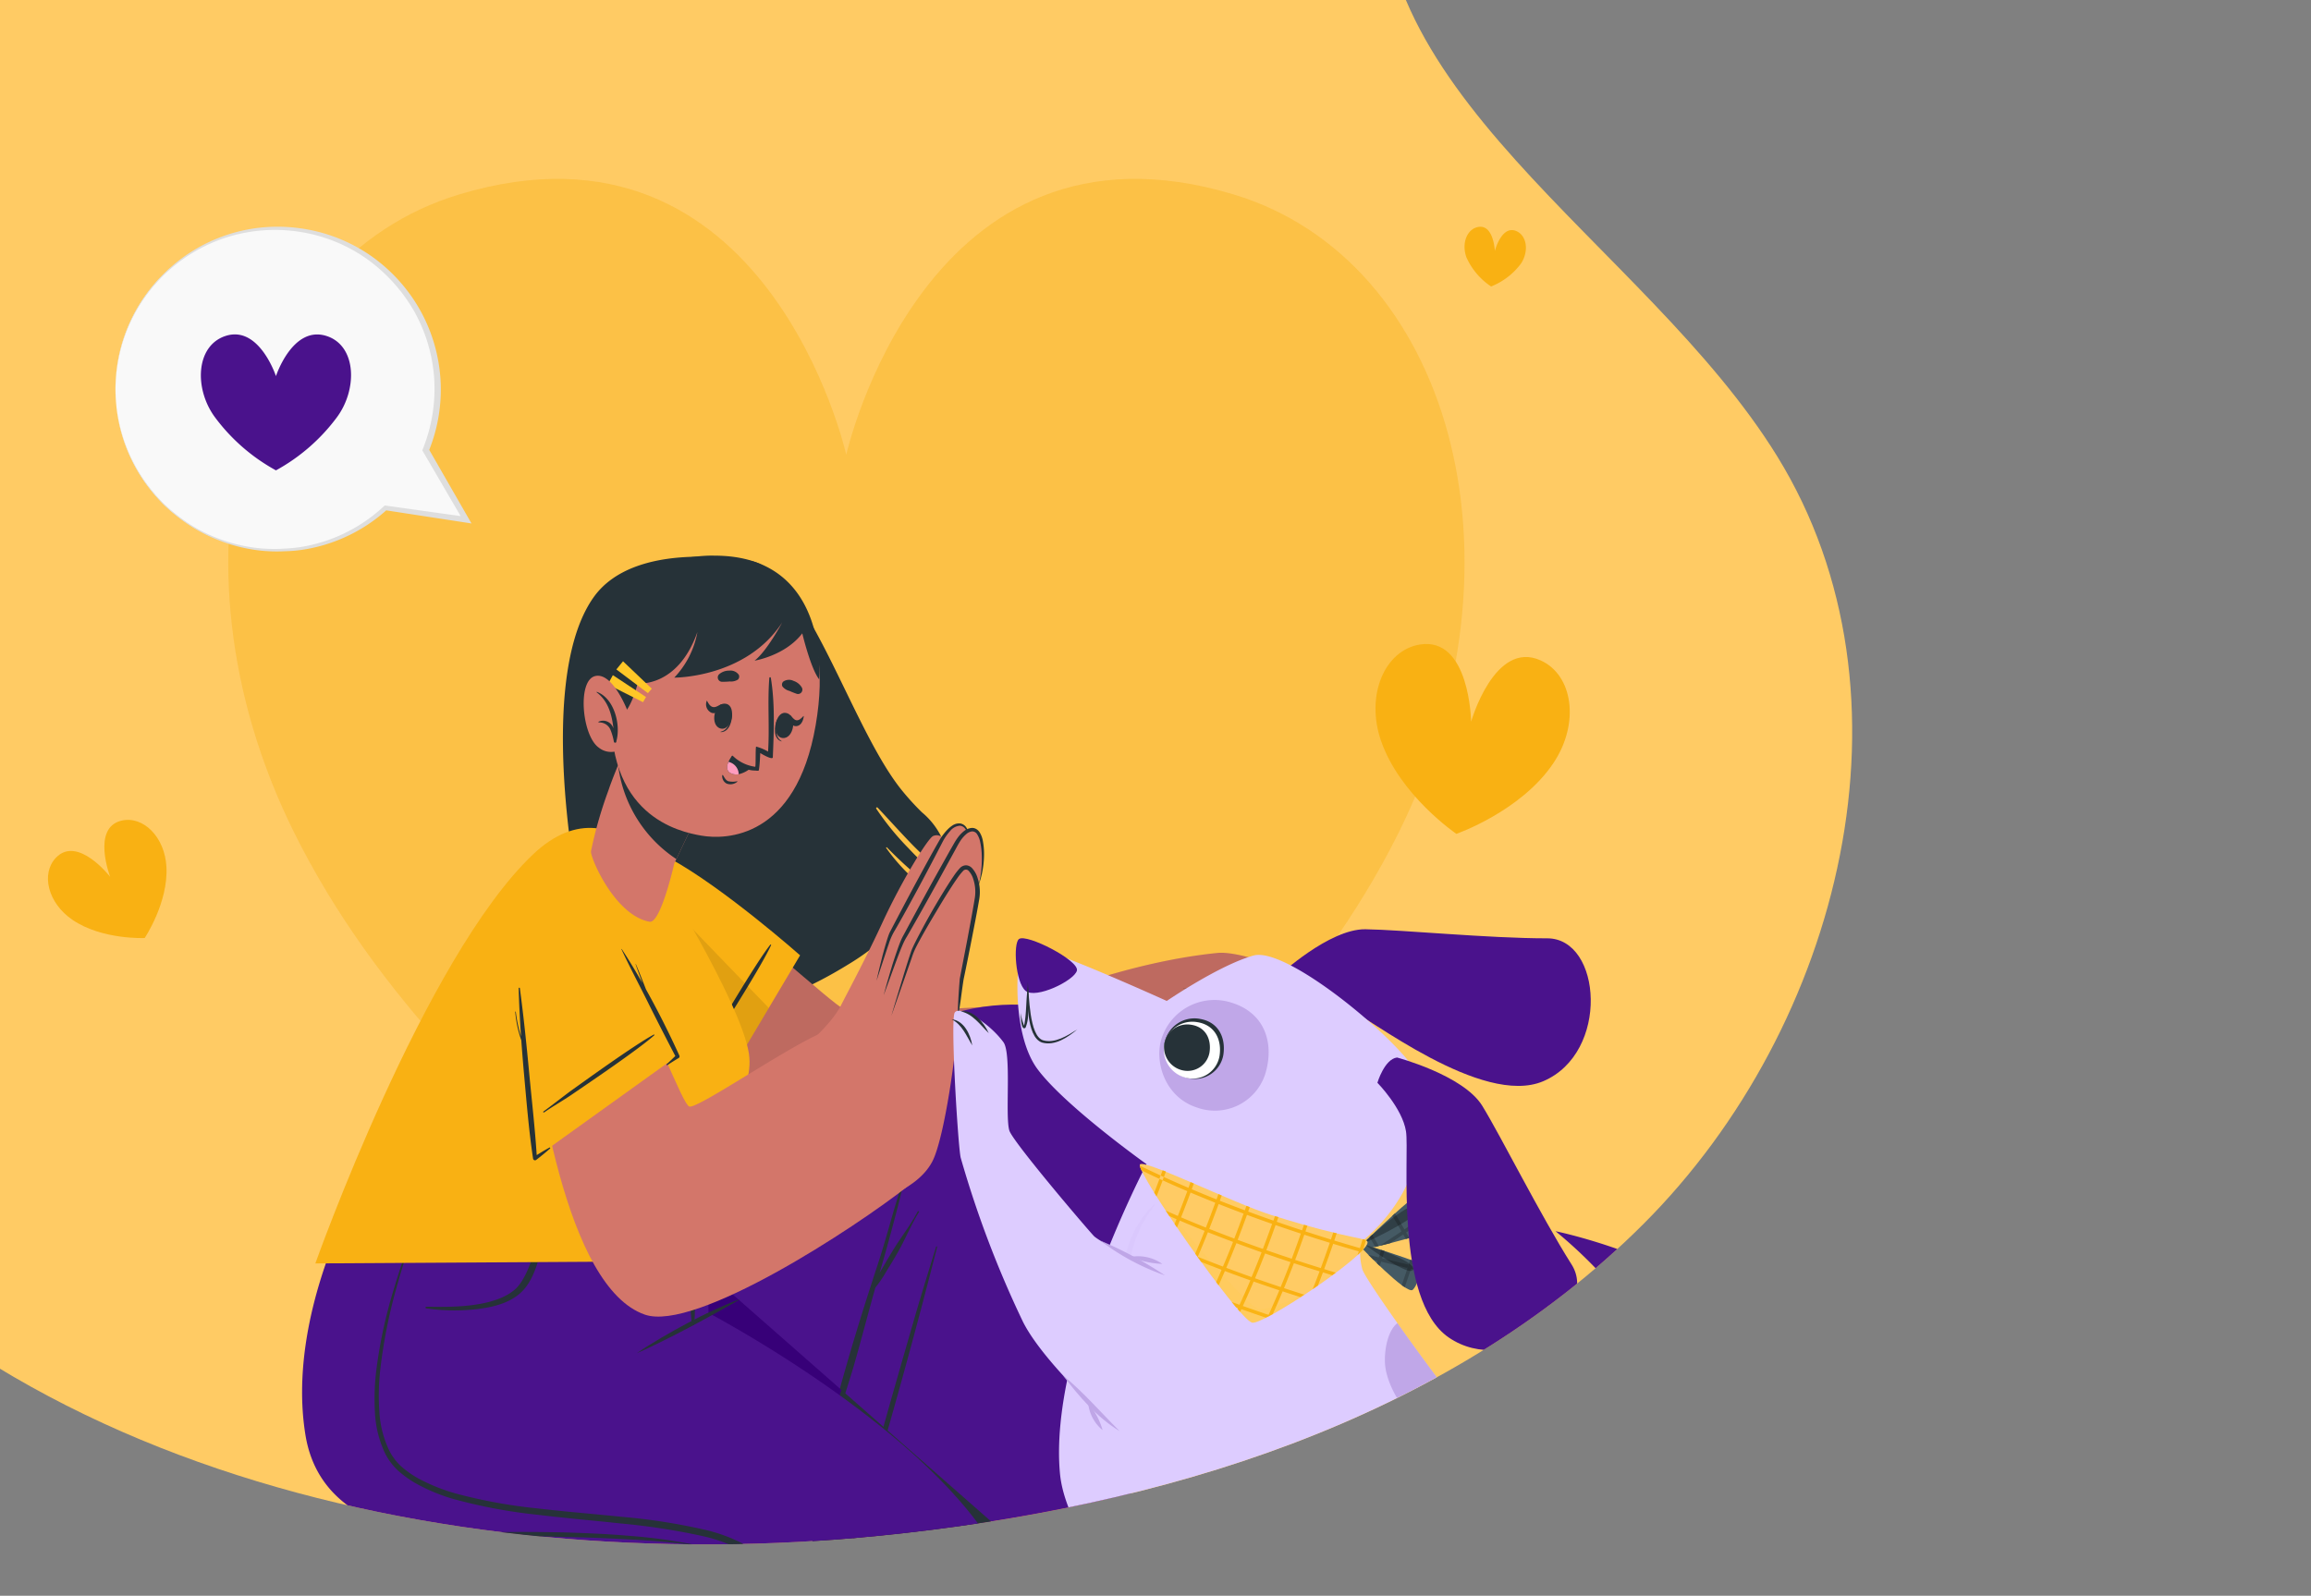 <svg xmlns="http://www.w3.org/2000/svg" xmlns:xlink="http://www.w3.org/1999/xlink" width="430" height="297" viewBox="0 0 430 297">
  <rect x="0" y="0" width="430" height="297" fill="#808080" stroke="none"/>
  <defs>
    <clipPath id="clip-path">
      <rect id="Retângulo_69" data-name="Retângulo 69" width="430" height="297" fill="#fff" stroke="#707070" stroke-width="1"/>
    </clipPath>
    <clipPath id="clip-path-2">
      <path id="Caminho_618" data-name="Caminho 618" d="M245.7,108.854c-34.407,59-145.445,76.944-184.112,107.2C26.2,243.763,7.355,307.836,9.265,358.892c1.9,51.072,40.693,101.854,91.61,106.116,22.157,1.847,44.324-4.7,66.5-3.186,71,4.846,110.55,84.479,172.972,118.629C412.3,619.812,504,591.973,570.566,544.082,612.9,513.625,651,473.22,664.49,422.841s-4-111.39-49.912-136.135c-41.362-22.3-104.362-19.027-120.467-63.163-11.274-30.861,10.705-63.125,15.646-95.606C517.486,77.046,478.77,26.386,429.7,10.828S335.668-7.417,299.511,29.233C282.638,46.336,257.8,88.1,245.7,108.854" transform="translate(-58.216 -470.669) rotate(30)" fill="#ffcb64"/>
    </clipPath>
    <clipPath id="clip-path-3">
      <rect id="Retângulo_62" data-name="Retângulo 62" width="379.175" height="319.424" fill="none"/>
    </clipPath>
    <clipPath id="clip-path-7">
      <rect id="Retângulo_38" data-name="Retângulo 38" width="97.197" height="64.4" fill="none"/>
    </clipPath>
    <clipPath id="clip-path-8">
      <rect id="Retângulo_39" data-name="Retângulo 39" width="64.375" height="47.36" fill="none"/>
    </clipPath>
    <clipPath id="clip-path-9">
      <rect id="Retângulo_40" data-name="Retângulo 40" width="32.697" height="49.212" fill="none"/>
    </clipPath>
    <clipPath id="clip-path-11">
      <rect id="Retângulo_44" data-name="Retângulo 44" width="25.088" height="27.696" fill="none"/>
    </clipPath>
    <clipPath id="clip-path-12">
      <rect id="Retângulo_45" data-name="Retângulo 45" width="45.261" height="95.182" fill="none"/>
    </clipPath>
    <clipPath id="clip-path-13">
      <rect id="Retângulo_46" data-name="Retângulo 46" width="7.505" height="13.926" fill="none"/>
    </clipPath>
    <clipPath id="clip-path-14">
      <rect id="Retângulo_47" data-name="Retângulo 47" width="131.715" height="165.989" fill="none"/>
    </clipPath>
    <clipPath id="clip-path-15">
      <rect id="Retângulo_48" data-name="Retângulo 48" width="32.136" height="34.245" fill="none"/>
    </clipPath>
    <clipPath id="clip-path-16">
      <rect id="Retângulo_49" data-name="Retângulo 49" width="13.368" height="10.364" fill="#4a128c"/>
    </clipPath>
    <clipPath id="clip-path-17">
      <rect id="Retângulo_50" data-name="Retângulo 50" width="14.866" height="18.874" fill="#4a128c"/>
    </clipPath>
    <clipPath id="clip-path-18">
      <rect id="Retângulo_51" data-name="Retângulo 51" width="5.916" height="19.603" fill="#bfa6e7"/>
    </clipPath>
    <clipPath id="clip-path-19">
      <rect id="Retângulo_52" data-name="Retângulo 52" width="2.429" height="0.904" fill="none"/>
    </clipPath>
    <clipPath id="clip-path-20">
      <rect id="Retângulo_55" data-name="Retângulo 55" width="20.342" height="20.571" fill="#4a128c"/>
    </clipPath>
    <clipPath id="clip-path-21">
      <rect id="Retângulo_56" data-name="Retângulo 56" width="10.626" height="7.118" fill="none"/>
    </clipPath>
    <clipPath id="clip-path-22">
      <rect id="Retângulo_57" data-name="Retângulo 57" width="8.885" height="4.863" fill="none"/>
    </clipPath>
    <clipPath id="clip-path-23">
      <rect id="Retângulo_58" data-name="Retângulo 58" width="29.572" height="26.269" fill="#ffc727"/>
    </clipPath>
  </defs>
  <g id="Ilustração_Login" clip-path="url(#clip-path)">
    <g id="Grupo_de_máscara_1" data-name="Grupo de máscara 1" clip-path="url(#clip-path-2)">
      <path id="Caminho_616" data-name="Caminho 616" d="M245.7,108.854c-34.407,59-145.445,76.944-184.112,107.2C26.2,243.763,7.355,307.836,9.265,358.892c1.9,51.072,40.693,101.854,91.61,106.116,22.157,1.847,44.324-4.7,66.5-3.186,71,4.846,110.55,84.479,172.972,118.629C412.3,619.812,504,591.973,570.566,544.082,612.9,513.625,651,473.22,664.49,422.841s-4-111.39-49.912-136.135c-41.362-22.3-104.362-19.027-120.467-63.163-11.274-30.861,10.705-63.125,15.646-95.606C517.486,77.046,478.77,26.386,429.7,10.828S335.668-7.417,299.511,29.233C282.638,46.336,257.8,88.1,245.7,108.854" transform="translate(-58.216 -470.669) rotate(30)" fill="#ffcb64"/>
      <g id="Grupo_78" data-name="Grupo 78" transform="translate(-32 33.291)">
        <g id="Grupo_77" data-name="Grupo 77" clip-path="url(#clip-path-3)">
          <g id="Grupo_5" data-name="Grupo 5">
            <g id="Grupo_4" data-name="Grupo 4" clip-path="url(#clip-path-3)">
              <path id="Caminho_16" data-name="Caminho 16" d="M306.178,121.543c-30.441,61.385-102.848,97.814-102.848,97.814s-72.41-36.428-102.792-97.814C75.187,70.341,91.247,15,131.258,2.913c57.353-17.345,72.071,48.435,72.071,48.435s14.717-65.781,72.127-48.436c40.01,12.088,56.07,67.429,30.721,118.63" transform="translate(-13.868 0)" fill="#f9b113" opacity="0.36"/>
              <path id="Caminho_17" data-name="Caminho 17" d="M53.1,160.121c5.534,3.76,13.438,3.384,13.438,3.384s4.41-6.571,4.049-13.249c-.3-5.57-4.321-9.505-8.3-8.614-5.709,1.277-2.169,10.476-2.169,10.476s-6.043-7.788-10.093-3.558c-2.822,2.947-1.533,8.424,3.078,11.561" transform="translate(-7.619 -22.214)" fill="#f9b113"/>
              <path id="Caminho_18" data-name="Caminho 18" d="M361.574,16.319a12.826,12.826,0,0,0,4.569,5.367,12.806,12.806,0,0,0,5.587-4.294c1.519-2.4,1.014-5.213-.9-6.019-2.742-1.156-3.989,3.7-3.989,3.7s-.207-5.01-3.132-4.453c-2.039.389-3.121,3.038-2.136,5.7" transform="translate(-56.701 -1.66)" fill="#f9b113"/>
              <path id="Caminho_19" data-name="Caminho 19" d="M342.562,120.658c3.49,10.2,14.038,17.365,14.038,17.365s12.041-4.2,18.038-13.15c5-7.468,3.633-16.429-2.361-19.134-8.59-3.881-12.933,11.4-12.933,11.4s-.249-15.882-9.56-14.352c-6.489,1.066-10.128,9.369-7.223,17.875" transform="translate(-53.615 -16.118)" fill="#f9b113"/>
            </g>
          </g>
          <g id="Grupo_7" data-name="Grupo 7">
            <g id="Grupo_6" data-name="Grupo 6" clip-path="url(#clip-path-3)">
              <path id="Caminho_20" data-name="Caminho 20" d="M0,366.6c121.461-.516,257.713-.52,379.175,0-121.462.52-257.713.516-379.175,0" transform="translate(0 -57.487)" fill="#263238"/>
            </g>
          </g>
          <g id="Grupo_18" data-name="Grupo 18">
            <g id="Grupo_17" data-name="Grupo 17" clip-path="url(#clip-path-3)">
              <path id="Caminho_21" data-name="Caminho 21" d="M169.221,142.616c.938,4.823,1.867,9.672,3.016,14.449a86.158,86.158,0,0,0,2.584,8.531,20.193,20.193,0,0,0,4.4,1.636c-.26-.708-.508-1.416-.754-2.108a99.547,99.547,0,0,1-2.891-10.2c-.03-.115.151-.143.181-.028.989,3.507,2.268,6.964,3.57,10.368.285.74.593,1.474.909,2.2a30.666,30.666,0,0,0,4.388.588c-.335-.8-.651-1.616-.964-2.408-.744-1.871-1.445-3.755-2.087-5.665a99.8,99.8,0,0,1-3.091-11.495c-.035-.162.206-.19.248-.036,1.088,3.932,2.328,7.833,3.7,11.674.649,1.816,1.329,3.629,2.052,5.417.347.857.728,1.7,1.1,2.561a50.554,50.554,0,0,0,8.095-.388c7.721-.942,15.178-4.417,21.785-8.513a44.021,44.021,0,0,0,14.3-13.912,35.364,35.364,0,0,1-7.406-7.651.09.09,0,0,1,.137-.115q2.48,2.548,5.167,4.863c.844.726,1.72,1.4,2.6,2.088.052-.089.1-.175.152-.263.335-.576.685-1.186,1.016-1.83a56.621,56.621,0,0,1-4.889-4.665,50.988,50.988,0,0,1-6.023-7.379.163.163,0,0,1,.25-.21c2.132,2.26,4.2,4.577,6.363,6.806,1.524,1.568,3.16,3.037,4.73,4.564.9-1.981,1.457-4.159.59-6.254A14.059,14.059,0,0,0,229,130.991a47.805,47.805,0,0,1-4.068-4.517c-9.809-12.58-18.078-43.057-29.343-42.377-.072-.076-20.085-3.757-27.646,6.828-12,16.8-1.721,63.729-.094,67.375a14.8,14.8,0,0,0,5.676,6.548c-.822-2.369-1.465-4.807-2.033-7.188a142.376,142.376,0,0,1-2.514-15.009.125.125,0,0,1,.248-.036" transform="translate(-25.461 -13.095)" fill="#263238"/>
              <path id="Caminho_22" data-name="Caminho 22" d="M173.062,161.387c10.153,17.712,24.349,41.984,30.823,44.081,16.816,5.446,50.064,8.086,61.377,4.372,4.256-1.4,1.356-36.3-3.245-34.963-8.5,2.466-43.725,3.667-46.463,2.614-1.9-.732-18.526-16.141-31.393-25.333-18.253-13.041-14.74,2.878-11.1,9.229" transform="translate(-26.708 -23.102)" fill="#d3766a"/>
              <g id="Grupo_10" data-name="Grupo 10" transform="translate(143.431 124.068)" opacity="0.1">
                <g id="Grupo_9" data-name="Grupo 9">
                  <g id="Grupo_8" data-name="Grupo 8" clip-path="url(#clip-path-7)">
                    <path id="Caminho_23" data-name="Caminho 23" d="M173.062,161.387c10.153,17.712,24.349,41.984,30.823,44.081,16.816,5.446,50.064,8.086,61.377,4.372,4.256-1.4,1.356-36.3-3.245-34.963-8.5,2.466-43.725,3.667-46.463,2.614-1.9-.732-18.526-16.141-31.393-25.333-18.253-13.041-14.74,2.878-11.1,9.229" transform="translate(-170.139 -147.17)"/>
                  </g>
                </g>
              </g>
              <path id="Caminho_24" data-name="Caminho 24" d="M325.518,184.866a1.9,1.9,0,0,1-1.076,1.4c2.505,1.843,4.067,3.939,3.092,6.067-.563,1.248-1.817,1.79-3.429,1.816,1.091,1.121,1.442,2.317.623,3.553-1.436,2.168-7.28,1.486-13,.166,3.775,1.527,6.636,3.424,5.432,5.423-3.217,5.3-15.712.984-24.585-.748a29.1,29.1,0,0,0-8.37-.6,7.193,7.193,0,0,0-1.234.26c-1.106.33-1.85.911-1.942,1.847-.154,1.672,3.436,3.077,6.014,3.242,4.892.292,10.81,4.976,10.659,8.043-.212,4.491-11.344,2.332-15.407,2.543-5.437.286-14.362-2.324-15.034-2.414,0,0-.815-3.294-1.685-7.927-1.674-8.834-3.553-22.519-.488-27.378,0,0,17.019-7.489,34.83-9.273,6.055-.6,27.129,7.955,25.6,13.986" transform="translate(-41.356 -26.819)" fill="#d3766a"/>
              <g id="Grupo_13" data-name="Grupo 13" transform="translate(222.097 144.031)" opacity="0.1">
                <g id="Grupo_12" data-name="Grupo 12">
                  <g id="Grupo_11" data-name="Grupo 11" clip-path="url(#clip-path-8)">
                    <path id="Caminho_25" data-name="Caminho 25" d="M325.518,184.866a1.9,1.9,0,0,1-1.076,1.4c2.505,1.843,4.067,3.939,3.092,6.067-.563,1.248-1.817,1.79-3.429,1.816,1.091,1.121,1.442,2.317.623,3.553-1.436,2.168-7.28,1.486-13,.166,3.775,1.527,6.636,3.424,5.432,5.423-3.217,5.3-15.712.984-24.585-.748a29.1,29.1,0,0,0-8.37-.6,7.193,7.193,0,0,0-1.234.26c-1.106.33-1.85.911-1.942,1.847-.154,1.672,3.436,3.077,6.014,3.242,4.892.292,10.81,4.976,10.659,8.043-.212,4.491-11.344,2.332-15.407,2.543-5.437.286-14.362-2.324-15.034-2.414,0,0-.815-3.294-1.685-7.927-1.674-8.834-3.553-22.519-.488-27.378,0,0,17.019-7.489,34.83-9.273,6.055-.6,27.129,7.955,25.6,13.986" transform="translate(-263.453 -170.85)"/>
                  </g>
                </g>
              </g>
              <path id="Caminho_26" data-name="Caminho 26" d="M296.3,196.908a22.276,22.276,0,0,1,10.252.427c4.608,1.2,6.807,2.784,10.967,4.638.11.049.039.221-.071.172-1.981-.88-8.707-3.513-10.723-4.153a21.323,21.323,0,0,0-10.417-1.019c-.041.006-.048-.057-.008-.065" transform="translate(-46.508 -30.846)" fill="#263238"/>
              <path id="Caminho_27" data-name="Caminho 27" d="M297.661,187.458a49.624,49.624,0,0,1,11.407.283c4.645.667,8.876,2.907,13.012,5.04q3.725,1.921,7.365,4.008c.1.059.037.228-.071.172q-6.325-3.335-12.842-6.284a33.419,33.419,0,0,0-12.756-3.04c-2.517-.087-3.594-.213-6.107-.105-.047,0-.057-.072-.008-.074" transform="translate(-46.721 -29.396)" fill="#263238"/>
              <path id="Caminho_28" data-name="Caminho 28" d="M299.1,178.631c4.041-.52,7.619-1.072,11.665-.185,5.356,1.174,10.363,3.989,12.419,5.085,2.272,1.211,4.5,2.5,6.712,3.815.09.054,0,.212-.092.16a133.332,133.332,0,0,0-15.489-7.525,21.23,21.23,0,0,0-7.115-1.657,47.1,47.1,0,0,0-8.1.334.014.014,0,1,1,0-.028" transform="translate(-46.949 -27.938)" fill="#263238"/>
              <path id="Caminho_29" data-name="Caminho 29" d="M207.375,167.337,191.06,194.788s-18.417-29.9-21.35-40.227c-3.3-11.618,3.36-10.765,13.435-5.262s24.231,18.037,24.231,18.037" transform="translate(-26.506 -22.824)" fill="#f9b113"/>
              <path id="Caminho_30" data-name="Caminho 30" d="M205.539,169.061c-2.552,3.214-8.842,13.932-9.9,15.694-.558.928-2.619,4.73-3.183,5.652-.072.118.124.207.2.09,1.075-1.759,2.336-3.41,3.428-5.164,1.117-1.795,7.886-12.425,9.6-16.186a.081.081,0,0,0-.135-.085" transform="translate(-30.208 -26.534)" fill="#263238"/>
              <g id="Grupo_16" data-name="Grupo 16" transform="translate(142.351 122.755)" opacity="0.1">
                <g id="Grupo_15" data-name="Grupo 15">
                  <g id="Grupo_14" data-name="Grupo 14" clip-path="url(#clip-path-9)">
                    <path id="Caminho_31" data-name="Caminho 31" d="M201.554,177.168l-10.492,17.657s-18.418-29.908-21.355-40.232c-1.579-5.57-.87-8.274,1.4-8.98h.009Z" transform="translate(-168.857 -145.613)"/>
                  </g>
                </g>
              </g>
              <path id="Caminho_32" data-name="Caminho 32" d="M299.646,349.844c2.763-.922.31-8.9-2.764-11.359a79.656,79.656,0,0,0-9.148-4.818c-10.008-4.813-24.394-11.243-24.394-11.243L275.6,270.5l-49.953.271s-13.641,48.771-13.558,51.8q.006.281.012.561c.427,13.765,1.109,25.032,2.242,25.739,3.027,1.918,82.522,1.9,85.3.972" transform="translate(-33.293 -42.461)" fill="#d3766a"/>
              <path id="Caminho_33" data-name="Caminho 33" d="M299.648,358.179c-2.782.936-82.278.953-85.3-.969-1.13-.708-1.812-11.971-2.242-25.738,0-.185-.008-.379-.008-.565a57.771,57.771,0,0,1,1.56-7.292h51.373l-1.686,7.149s14.39,6.432,24.4,11.238a78.905,78.905,0,0,1,9.147,4.822c3.077,2.462,5.522,10.437,2.765,11.356" transform="translate(-33.293 -50.8)" fill="#ebebeb"/>
              <path id="Caminho_34" data-name="Caminho 34" d="M300.416,359.771c-2.828.95-83.773.857-86.85-1.106-1.183-.726-1.856-12.521-2.261-26.8,0-.149-.006-.3-.009-.448l52.223-.523-.021.886s30.967,13.894,34.126,16.409c3.133,2.5,5.622,10.641,2.793,11.578" transform="translate(-33.168 -51.943)" fill="#4a128c"/>
              <path id="Caminho_35" data-name="Caminho 35" d="M300.6,361.37c-13.644-.351-68.71-.477-82.224.212-.11.006-.11.081,0,.086,13.516.643,68.582.324,82.225-.074.287-.009.287-.217,0-.224" transform="translate(-34.267 -56.682)" fill="#263238"/>
              <path id="Caminho_36" data-name="Caminho 36" d="M277.14,331.008c-5.368-1.008-11.936-.191-16.044,3.629-.158.148.054.372.228.318a75.461,75.461,0,0,1,15.793-3.268.344.344,0,0,0,.022-.679" transform="translate(-40.977 -51.898)" fill="#263238"/>
              <path id="Caminho_37" data-name="Caminho 37" d="M281.734,333.784c-5.368-1.008-11.936-.191-16.044,3.629-.159.148.054.373.228.318a75.431,75.431,0,0,1,15.793-3.268.344.344,0,0,0,.023-.679" transform="translate(-41.698 -52.334)" fill="#263238"/>
              <path id="Caminho_38" data-name="Caminho 38" d="M286.329,336.56c-5.368-1.008-11.936-.191-16.044,3.629-.159.148.053.372.228.318a75.417,75.417,0,0,1,15.793-3.268.344.344,0,0,0,.023-.679" transform="translate(-42.42 -52.77)" fill="#263238"/>
              <path id="Caminho_39" data-name="Caminho 39" d="M285.351,316.882c-2.107-2.908-6.037-1.606-8.281.276a28.656,28.656,0,0,0-8.284,12.29.144.144,0,0,0,.126.194.666.666,0,0,0,.841.672c4.435-1.637,9.38-2.837,13.182-5.787,2.219-1.721,4.407-4.893,2.415-7.645m-9.379,9.574c-2.162.858-4.353,1.6-6.483,2.543a85.97,85.97,0,0,1,5-7.072,30.892,30.892,0,0,1,2.849-3.071c1.6-1.452,7.927-4.538,6.974,1.352-.525,3.247-5.76,5.225-8.336,6.248" transform="translate(-42.192 -49.475)" fill="#263238"/>
              <path id="Caminho_40" data-name="Caminho 40" d="M251.753,328.659c4.423,1.891,9.51,1.8,14.216,2.263a.667.667,0,0,0,.644-.862.143.143,0,0,0,.073-.219,28.65,28.65,0,0,0-11.124-9.8c-2.646-1.252-6.778-1.517-8.08,1.829-1.232,3.166,1.688,5.68,4.271,6.785m-2.419-3.832c-2.414-5.458,4.491-4.073,6.4-3.073a31.058,31.058,0,0,1,3.534,2.251,85.74,85.74,0,0,1,6.622,5.577c-2.3-.368-4.606-.536-6.915-.819-2.752-.338-8.315-.927-9.644-3.936" transform="translate(-38.803 -50.104)" fill="#263238"/>
              <path id="Caminho_41" data-name="Caminho 41" d="M145.127,222.038s-8.955,32.415,6.677,42.009c10.437,6.405,56.557-2.453,58.519-8.154,3.708-10.769,3.714-14.717,3.714-14.717l-11.842,57.1,58.1.681s10.9-47.237,8.1-97.373c-1.036-18.537-25.953-24.146-43.288-14.925-16.807,8.94-46.9,33.757-46.9,33.757Z" transform="translate(-22.381 -28.617)" fill="#4a128c"/>
              <path id="Caminho_42" data-name="Caminho 42" d="M219.107,270.084c3.13-7.663,2.885-10.671,10.7-34.454,1.045-3.179,1.92-6.411,2.854-9.625.969-3.332,2.114-6.651,2.849-10.044.036-.165.3-.1.255.065-.9,2.94-1.488,5.976-2.266,8.95-.761,2.913-1.534,5.821-2.347,8.719-.352,1.252-.721,2.5-1.077,3.749.158-.26.314-.517.462-.771.683-1.173,1.369-2.341,2.08-3.5,1.464-2.382,3.24-4.621,4.524-7.1.077-.151.318-.015.229.128-1.477,2.376-2.527,5.014-3.912,7.448-.671,1.181-1.374,2.338-2.093,3.489a22.642,22.642,0,0,1-2.087,3.084c-1.067,3.672-3.358,12.516-4.5,16.166-3.595,11.5-2.415,7.756-5.1,13.929-.14.323-.716.1-.579-.232" transform="translate(-34.391 -33.886)" fill="#263238"/>
              <path id="Caminho_43" data-name="Caminho 43" d="M245.595,308.433c-8.746-.092-17.478-.588-26.221-.754-.166,0-.191-.261-.021-.262,8.716-.051,17.423-.39,26.141-.287,8.75.1,17.474.535,26.217.829.223.008.259.353.027.353-8.716.019-17.424.213-26.142.121" transform="translate(-34.415 -48.209)" fill="#263238"/>
              <path id="Caminho_44" data-name="Caminho 44" d="M225.074,294.3c.8-3.861,1.917-7.658,2.937-11.465s2.044-7.623,3.1-11.426c2.107-7.61,4.3-15.193,6.491-22.779,1.243-4.306,2.586-8.59,3.906-12.874a.1.1,0,0,1,.195.048q-5.845,22.946-12.564,45.66c-1.265,4.3-2.416,8.651-3.926,12.869a.07.07,0,0,1-.136-.034" transform="translate(-35.331 -36.997)" fill="#263238"/>
              <path id="Caminho_45" data-name="Caminho 45" d="M151.8,271.189c-15.63-9.592-6.677-42.005-6.677-42.005L173,227.821l37.953,33.352c-.2.6-.407,1.222-.631,1.869-1.96,5.7-48.084,14.558-58.524,8.147" transform="translate(-22.38 -35.762)" fill="#370078"/>
              <path id="Caminho_46" data-name="Caminho 46" d="M271.685,311.057c-.183.864-.291,1.312-.291,1.312l-58.1-.68,9.111-43.941Z" transform="translate(-33.482 -42.03)" fill="#263238"/>
              <path id="Caminho_47" data-name="Caminho 47" d="M7.972,359.991c-.522,2.865,7.646,4.556,11.286,3.048a79.654,79.654,0,0,0,8.628-5.7c9.037-6.452,21.6-15.963,21.6-15.963l42.693,2.581L116,300.053S76.74,297.784,74.042,296.4l-.5-.26c-12.269-6.255-22.472-11.085-23.637-10.433-3.139,1.73-41.414,71.4-41.936,74.288" transform="translate(-1.248 -44.839)" fill="#d3766a"/>
              <path id="Caminho_48" data-name="Caminho 48" d="M81.536,297.525,59.075,341.962l-9.589-.583s-12.565,9.505-21.6,15.962a80.776,80.776,0,0,1-8.623,5.7c-3.638,1.513-11.807-.186-11.286-3.05.524-2.887,38.8-72.556,41.937-74.287,1.159-.647,11.373,4.178,23.634,10.436.173.081.333.172.495.252.666.345,3.536.74,7.5,1.136" transform="translate(-1.248 -44.839)" fill="#ebebeb"/>
              <path id="Caminho_49" data-name="Caminho 49" d="M7,360.426c.529-2.936,39.6-73.829,42.8-75.58,1.206-.687,11.867,4.4,24.572,10.924l.4.208L50.072,342l-.766-.446s-27.091,20.448-30.816,22c-3.7,1.539-12.033-.2-11.492-3.129" transform="translate(-1.094 -44.704)" fill="#4a128c"/>
              <path id="Caminho_50" data-name="Caminho 50" d="M10.742,361.9c6.879-11.789,33.512-59.985,39.416-72.161.047-.1-.018-.136-.076-.042-7.074,11.536-33.315,59.947-39.537,72.1-.131.255.051.356.2.107" transform="translate(-1.648 -45.467)" fill="#263238"/>
              <path id="Caminho_51" data-name="Caminho 51" d="M54.5,355.636c3.469-4.219,5.916-10.368,4.546-15.808-.053-.211-.352-.132-.388.047a75.477,75.477,0,0,1-4.743,15.415.344.344,0,0,0,.584.346" transform="translate(-8.459 -53.325)" fill="#263238"/>
              <path id="Caminho_52" data-name="Caminho 52" d="M49.855,358.326c3.469-4.218,5.917-10.368,4.546-15.808-.052-.21-.352-.131-.388.047a75.527,75.527,0,0,1-4.742,15.415.343.343,0,0,0,.583.346" transform="translate(-7.73 -53.747)" fill="#263238"/>
              <path id="Caminho_53" data-name="Caminho 53" d="M45.21,361.015c3.469-4.219,5.917-10.368,4.546-15.808-.053-.211-.352-.132-.388.047a75.476,75.476,0,0,1-4.742,15.415.343.343,0,0,0,.583.346" transform="translate(-7.001 -54.169)" fill="#263238"/>
              <path id="Caminho_54" data-name="Caminho 54" d="M61.711,368.72c3.563-.445,4.315-4.517,3.747-7.39a28.653,28.653,0,0,0-6.781-13.178.143.143,0,0,0-.23.018.666.666,0,0,0-.994.413c-.7,4.676-2.032,9.588-1.278,14.339.44,2.774,2.166,6.22,5.536,5.8m-3.873-12.831c.29-2.308.69-4.588.894-6.905a85.69,85.69,0,0,1,3.791,7.784,30.85,30.85,0,0,1,1.319,3.976c.5,2.1.159,9.133-4.544,5.46-2.593-2.024-1.8-7.564-1.461-10.314" transform="translate(-8.783 -54.641)" fill="#263238"/>
              <path id="Caminho_55" data-name="Caminho 55" d="M66.792,334.428C63,337.394,60.632,341.9,57.961,345.8a.667.667,0,0,0,.446.98.143.143,0,0,0,.157.169A28.644,28.644,0,0,0,72.5,341.916c2.372-1.716,4.6-5.209,2.29-7.962-2.181-2.6-5.792-1.256-8,.475m4.523-.275c5.944.514,1.406,5.9-.392,7.093a31.033,31.033,0,0,1-3.675,2.012,85.75,85.75,0,0,1-8.077,3.117c1.43-1.836,2.689-3.778,4.049-5.665,1.621-2.248,4.818-6.841,8.095-6.557" transform="translate(-9.082 -52.194)" fill="#263238"/>
              <path id="Caminho_56" data-name="Caminho 56" d="M174.169,222.139a236.664,236.664,0,0,1,1.345,23.8s55.19,28.923,57.709,56.417c.893,9.739-.408,27.983-19.5,36.3-21.335,9.291-139.244,2.894-139.244,2.894l14.73-54.287,52,.022s-36.7,5.836-40.682-18.617c-3.705-22.728,10.255-46.524,10.255-46.524Z" transform="translate(-11.691 -34.87)" fill="#4a128c"/>
              <path id="Caminho_57" data-name="Caminho 57" d="M88.922,351.752c1.3-6.254,2.557-12.539,4.008-18.76q2.181-9.355,4.643-18.631c.464-1.746.942-3.488,1.414-5.23.225-.832.45-1.662.693-2.487a25.937,25.937,0,0,1,.76-2.5c.037-.09.136-.038.128.047a41.476,41.476,0,0,1-.936,4.8c-.328,1.509-.642,3.022-.973,4.53q-1.02,4.655-2.083,9.3c-1.426,6.2-3.006,12.355-4.619,18.506q-1.375,5.242-2.767,10.476c-.053.2-.31.154-.267-.053" transform="translate(-13.958 -47.737)" fill="#263238"/>
              <path id="Caminho_58" data-name="Caminho 58" d="M132.34,299.294c4.213-.3,8.434-.438,12.657-.523s8.446-.04,12.671.034c4.222.137,8.446.3,12.658.681a92.039,92.039,0,0,1,12.543,1.811l-3.139-.407-3.148-.3c-2.1-.18-4.2-.353-6.3-.447-4.206-.24-8.418-.413-12.633-.483-4.213-.146-8.429-.178-12.647-.233Z" transform="translate(-20.774 -46.893)" fill="#263238"/>
              <path id="Caminho_59" data-name="Caminho 59" d="M127.86,227.421a152.55,152.55,0,0,0-4.9,14.768,95.848,95.848,0,0,0-3,15.217,43.227,43.227,0,0,0-.163,7.707,19.173,19.173,0,0,0,1.874,7.326,10.324,10.324,0,0,0,2.25,2.94,18.522,18.522,0,0,0,3.094,2.173A34.405,34.405,0,0,0,134.1,280.4a96.106,96.106,0,0,0,15.218,2.762c5.145.6,10.319,1.016,15.493,1.544a112.468,112.468,0,0,1,15.466,2.4,30.4,30.4,0,0,1,7.431,2.74,35.123,35.123,0,0,1,6.464,4.58l1.168,1.04-1.576-.021-42.05-.567-21.026-.169c-7.009-.027-14.018-.04-21.026.148,7-.408,14.014-.517,21.023-.642s14.021-.139,21.032-.159l21.033.015,21.031.2-.409,1.019a33.966,33.966,0,0,0-6.237-4.381,29.037,29.037,0,0,0-7.156-2.6,124.209,124.209,0,0,0-15.3-2.36c-5.154-.551-10.332-1-15.5-1.62a97.151,97.151,0,0,1-15.389-2.873,33.208,33.208,0,0,1-7.3-3.017,19.49,19.49,0,0,1-3.234-2.344,11.281,11.281,0,0,1-2.417-3.242,20,20,0,0,1-1.866-7.688,43.965,43.965,0,0,1,.271-7.843,90.194,90.194,0,0,1,3.325-15.251,136.985,136.985,0,0,1,5.29-14.658" transform="translate(-17.214 -35.7)" fill="#263238"/>
              <path id="Caminho_60" data-name="Caminho 60" d="M185.591,221.279a.1.1,0,0,1,.206-.011c.217,1.881.875,12.619,1.2,16.665.115,1.442.037,4.011,2.139,4.009,1.663,0,2.491-1.815,2.676-3.225.224-1.718-.7-14.184-.91-18.333-.006-.119.186-.124.207-.011.765,4.156,2.246,17.378,1.806,19.232a4.233,4.233,0,0,1-2.571,3.322,26.962,26.962,0,0,1-.07,4.9c-.014.136-.436.172-.467.063l-.009,0c.072-.97-.443-4.737-.43-4.758a2.983,2.983,0,0,1-2.675-1.22c-1.459-1.946-1.14-15.853-1.1-20.636" transform="translate(-29.125 -34.581)" fill="#263238"/>
              <path id="Caminho_61" data-name="Caminho 61" d="M178.528,257.36c1.5-1.037,3.06-1.981,4.627-2.908s3.16-1.8,4.765-2.663c1.614-.84,3.232-1.673,4.891-2.427s3.323-1.5,5.047-2.1c-.781.475-1.583.9-2.366,1.367l-2.382,1.325c-1.584.889-3.187,1.741-4.789,2.6-1.612.838-3.217,1.688-4.852,2.484l-2.451,1.2c-.831.374-1.647.776-2.489,1.132" transform="translate(-28.025 -38.813)" fill="#263238"/>
              <path id="Caminho_62" data-name="Caminho 62" d="M132.034,245.436c2.929-.012,12.056.523,16.409-3.154,3.52-2.973,5.068-13.127,5.675-15.913.029-.138.231-.092.234.037a31.832,31.832,0,0,1-1.181,9.319c-.706,2.571-1.659,5.443-3.737,7.245-2.187,1.9-5.155,2.563-7.953,2.908a36.593,36.593,0,0,1-9.455-.131.156.156,0,0,1,.008-.312" transform="translate(-20.702 -35.521)" fill="#263238"/>
              <path id="Caminho_63" data-name="Caminho 63" d="M181.608,201.176l-1.974,22.732-72.074.438s20.192-56.865,40.512-76.138c8.083-7.666,15.639-5.453,21.433.345,1.322,1.324,17.34,27.414,18.729,36.762,1.14,7.675-6.626,15.861-6.626,15.861" transform="translate(-16.884 -22.492)" fill="#f9b113"/>
              <path id="Caminho_64" data-name="Caminho 64" d="M179.444,206.92a57.928,57.928,0,0,0-10.793,1.367c-1.776.427-3.529.956-5.283,1.535-.876.288-1.751.54-2.631.785a9.255,9.255,0,0,1-2.788.437c-.083,0-.094.156-.013.165a12.193,12.193,0,0,0,5.195-.244c1.8-.411,3.6-.929,5.4-1.364,3.633-.878,7.266-1.755,10.928-2.3.169-.025.159-.393-.011-.384" transform="translate(-24.783 -32.481)" fill="#263238"/>
              <path id="Caminho_65" data-name="Caminho 65" d="M190.178,212.391a60.961,60.961,0,0,0-8.8-1.292,40.781,40.781,0,0,0-4.449-.029c-.711.029-1.422.075-2.133.132-.781.062-1.564.26-2.344.308-.082.005-.1.168-.013.165.737-.016,1.474.125,2.208.164s1.477.07,2.215.109c1.478.077,2.954.175,4.433.234,2.962.118,5.908.274,8.86.524.159.013.173-.282.024-.314" transform="translate(-27.06 -33.126)" fill="#263238"/>
              <path id="Caminho_66" data-name="Caminho 66" d="M168.386,144.205c.007,1.453,4.542,11.914,10.915,13.061,2.076.37,4.6-10.872,4.6-10.872l.376-.787,5.257-11.024L177.892,122.7l-1.707-1.61s-1.239,3.111-2.743,7c-.071.18-.142.361-.215.554-.091.218-.179.422-.255.63-.232.577-.466,1.169-.688,1.763-.17.452-.339.889-.5,1.37s-.334.945-.508,1.423a78.657,78.657,0,0,0-2.89,10.373" transform="translate(-26.433 -19.009)" fill="#d3766a"/>
              <path id="Caminho_67" data-name="Caminho 67" d="M174.382,128.093a24.5,24.5,0,0,0,10.838,17.515l5.257-11.023L178.833,122.7l-1.707-1.61s-1.239,3.111-2.744,7" transform="translate(-27.374 -19.009)" fill="#263238"/>
              <path id="Caminho_68" data-name="Caminho 68" d="M210.9,115.068c-3.645,21.122-16.708,21.325-21.261,20.534-4.135-.717-18.119-3.687-16.677-25.073s12.414-26.37,21.957-25.227,19.626,8.644,15.981,29.767" transform="translate(-27.135 -13.366)" fill="#d3766a"/>
              <path id="Caminho_69" data-name="Caminho 69" d="M213.318,113.208a14.02,14.02,0,0,1-1.376-.546,2.394,2.394,0,0,1-1.3-.825.761.761,0,0,1,.158-.917,1.892,1.892,0,0,1,1.912-.12,2.78,2.78,0,0,1,1.552,1.264.814.814,0,0,1-.95,1.145" transform="translate(-33.052 -17.362)" fill="#263238"/>
              <path id="Caminho_70" data-name="Caminho 70" d="M197.141,110.64a13.964,13.964,0,0,0,1.479-.056,2.4,2.4,0,0,0,1.5-.345.762.762,0,0,0,.156-.918,1.89,1.89,0,0,0-1.762-.751,2.775,2.775,0,0,0-1.884.674.813.813,0,0,0,.513,1.4" transform="translate(-30.825 -17.043)" fill="#263238"/>
              <path id="Caminho_71" data-name="Caminho 71" d="M199.138,117.918c0-.056-.123.051-.13.111-.168,1.45-.6,3.083-1.981,3.37-.042.009-.049.083,0,.083,1.628.011,2.184-2.162,2.111-3.563" transform="translate(-30.923 -18.508)" fill="#263238"/>
              <path id="Caminho_72" data-name="Caminho 72" d="M197.853,115.9c-2.3-.519-3.167,4.111-1.039,4.592,2.093.474,2.963-4.156,1.039-4.592" transform="translate(-30.704 -18.187)" fill="#263238"/>
              <path id="Caminho_73" data-name="Caminho 73" d="M196.622,115.873c-.454.186-.937.574-1.433.53-.575-.051-.91-.615-1.19-1.151-.029-.056-.077-.023-.089.039a1.72,1.72,0,0,0,.916,2.17c.846.284,1.616-.384,2-1.235.072-.158-.025-.428-.208-.353" transform="translate(-30.429 -18.087)" fill="#263238"/>
              <path id="Caminho_74" data-name="Caminho 74" d="M209.382,119.37c.021-.052.1.089.085.148-.326,1.423-.46,3.108.742,3.837.038.023.019.094-.027.078-1.538-.532-1.338-2.768-.8-4.063" transform="translate(-32.806 -18.736)" fill="#263238"/>
              <path id="Caminho_75" data-name="Caminho 75" d="M210.976,117.893c2.339.277,1.613,4.932-.553,4.676-2.131-.253-1.406-4.908.553-4.676" transform="translate(-32.828 -18.505)" fill="#263238"/>
              <path id="Caminho_76" data-name="Caminho 76" d="M212.362,118.432c.33.3.624.809,1.059.906.5.113.959-.332,1.36-.764.041-.045.072,0,.064.062-.115.894-.553,1.775-1.435,1.812-.8.035-1.257-.819-1.331-1.738-.014-.169.151-.4.283-.278" transform="translate(-33.291 -18.586)" fill="#263238"/>
              <path id="Caminho_77" data-name="Caminho 77" d="M197.514,131.659c.261.413.493.951,1,1.115a3.829,3.829,0,0,0,1.611,0,.051.051,0,0,1,.045.088,1.967,1.967,0,0,1-1.985.347,1.553,1.553,0,0,1-.821-1.519c0-.088.113-.093.152-.033" transform="translate(-30.981 -20.661)" fill="#263238"/>
              <path id="Caminho_78" data-name="Caminho 78" d="M204.77,124.13s-.081,2.2-.259,3.212c-.017.094-.27.1-.617.056-.018,0-.028.007-.04-.006a4.886,4.886,0,0,1-4.359-2.62c-.053-.111.094-.193.175-.114a7.365,7.365,0,0,0,4.174,2.033c.121-.268.013-3.771.175-3.755a8.934,8.934,0,0,1,2.208.926c.3-4.576-.133-9.163.235-13.714a.14.14,0,0,1,.276-.019c.8,4.775.565,10.049.375,14.782-.018.591-1.968-.536-2.344-.78" transform="translate(-31.314 -17.27)" fill="#263238"/>
              <path id="Caminho_79" data-name="Caminho 79" d="M202.932,129.576a5.184,5.184,0,0,1-2.325,1.222,2.332,2.332,0,0,1-1.411-.16c-.963-.444-.824-1.374-.5-2.135a5.6,5.6,0,0,1,.667-1.134,6.718,6.718,0,0,0,3.568,2.206" transform="translate(-31.152 -19.994)" fill="#263238"/>
              <path id="Caminho_80" data-name="Caminho 80" d="M200.607,131.011a2.339,2.339,0,0,1-1.411-.16c-.963-.444-.824-1.375-.5-2.135a2.412,2.412,0,0,1,1.909,2.3" transform="translate(-31.152 -20.205)" fill="#ff9cbd"/>
              <path id="Caminho_81" data-name="Caminho 81" d="M171.875,113.853c3.634.7,5.352-6.89,5.352-6.89s7.447.871,11.125-9.562a16.608,16.608,0,0,1-4.306,8.483s13.294.1,20.077-10.259c0,0-2.844,5.348-5.14,7.1,0,0,5.685-.91,8.88-5.078,0,0,1.577,6.607,3.149,8.561,0,0,2.076-23.046-19.5-23.026,0,0-13.433-.634-19.422,9.374s-.218,21.292-.218,21.292" transform="translate(-26.587 -13.057)" fill="#263238"/>
              <path id="Caminho_82" data-name="Caminho 82" d="M180.588,111.6l-5.35-5.1L174,108.02l5.873,4.419Z" transform="translate(-27.314 -16.717)" fill="#ffc727"/>
              <path id="Caminho_83" data-name="Caminho 83" d="M179.22,113.638l-6.172-4.07-.948,1.721,6.565,3.305Z" transform="translate(-27.016 -17.199)" fill="#ffc727"/>
              <path id="Caminho_84" data-name="Caminho 84" d="M175.087,116.582s-2.821-7.661-6.182-6.821-2.427,11.115.682,13.305a3.625,3.625,0,0,0,5.193-.647Z" transform="translate(-26.181 -17.22)" fill="#d3766a"/>
              <path id="Caminho_85" data-name="Caminho 85" d="M169.693,113.259c-.054-.019-.085.056-.042.088,2.159,1.615,2.841,4.191,3.121,6.749a2,2,0,0,0-2.757-1.292c-.074.028-.04.142.031.147a2.228,2.228,0,0,1,2.175,1.377,10.738,10.738,0,0,1,.631,2.219c.056.245.477.233.46-.038,0-.019,0-.04-.005-.061.872-3.065-.389-8.008-3.615-9.189" transform="translate(-26.628 -17.779)" fill="#263238"/>
              <path id="Caminho_86" data-name="Caminho 86" d="M153.541,171.147c2.183,21.361,7.889,59.419,22.5,64.5,9.4,3.269,38.995-16.057,49.134-24.051,3.6-2.834-11.018-30.341-15.609-28.643-6.013,2.223-23.674,14.454-25.245,13.967-1.3-.4-6.377-14.787-14.851-30.373-10.69-19.66-17.725-13-15.926,4.6" transform="translate(-24.058 -24.263)" fill="#d3766a"/>
              <path id="Caminho_87" data-name="Caminho 87" d="M238.714,205.623c-3.3,6.3-13.262,7.992-13.262,7.992L211.723,186.98s7.781-5.887,10.061-10.543c.662-1.352,4.418-8.292,7.631-15.255,3.647-7.905,8.481-15.727,9.449-16.133,1.865-.778,4.052,1.79,2.854,7.691s-5.523,17-5.607,17.736a4.97,4.97,0,0,0,.061.738l.006.007c.132.3,7.086,5.275,7.108,9.142.023,3.942-2.294,20.907-4.572,25.26" transform="translate(-33.235 -22.748)" fill="#d3766a"/>
              <path id="Caminho_88" data-name="Caminho 88" d="M232.953,179.836s-.217-14.664,1.494-17.192,9.663-19.271,11.512-20.088,4.052,1.793,2.855,7.694-5.525,17-5.61,17.736,2.2,13.45,2.062,14.685-12.312-2.835-12.312-2.835" transform="translate(-36.567 -22.355)" fill="#d3766a"/>
              <path id="Caminho_89" data-name="Caminho 89" d="M231.423,171.577c.331-1.573.728-3.129,1.116-4.691q.309-1.165.653-2.324c.116-.386.234-.772.366-1.158.061-.192.139-.387.211-.582a6.041,6.041,0,0,1,.281-.572c1.479-2.833,2.982-5.679,4.494-8.505,1.534-2.826,3.04-5.642,4.657-8.443a10.217,10.217,0,0,1,1.52-1.953,4.588,4.588,0,0,1,1.015-.765,2.071,2.071,0,0,1,1.295-.274,1.675,1.675,0,0,1,1.091.732,3.694,3.694,0,0,1,.51,1.137,8.792,8.792,0,0,1,.269,2.406,10.345,10.345,0,0,0-.485-2.336,3.431,3.431,0,0,0-.55-1.01,1.3,1.3,0,0,0-.891-.513,2.551,2.551,0,0,0-1.87,1,9.682,9.682,0,0,0-1.336,1.906c-1.458,2.833-2.96,5.69-4.474,8.514-1.535,2.822-3.048,5.644-4.682,8.425a11.633,11.633,0,0,0-.914,2.154c-.266.753-.512,1.516-.765,2.276Z" transform="translate(-36.328 -22.336)" fill="#263238"/>
              <path id="Caminho_90" data-name="Caminho 90" d="M235.669,182.414s-.174-16.075,1.537-18.6,9.663-19.27,11.511-20.088,4.051,1.793,2.855,7.694-5.525,17-5.61,17.736.85,13.241.707,14.476-11-1.216-11-1.216" transform="translate(-36.994 -22.538)" fill="#d3766a"/>
              <path id="Caminho_91" data-name="Caminho 91" d="M233,174.429c.493-1.909,1.059-3.8,1.626-5.685.3-.94.608-1.877.934-2.811.164-.466.335-.932.519-1.4a10.959,10.959,0,0,1,.655-1.361q2.79-5.2,5.638-10.378l2.884-5.157.736-1.283a12.231,12.231,0,0,1,.812-1.285,6.068,6.068,0,0,1,1.077-1.136,2.679,2.679,0,0,1,1.538-.64,1.545,1.545,0,0,1,.877.25,2.007,2.007,0,0,1,.593.623,4.553,4.553,0,0,1,.551,1.469,13.359,13.359,0,0,1,.228,2.994,17.158,17.158,0,0,1-1.189,5.8,18.321,18.321,0,0,0,.778-5.8,13.579,13.579,0,0,0-.335-2.873,4.037,4.037,0,0,0-.525-1.265,1.068,1.068,0,0,0-.956-.55,2.032,2.032,0,0,0-1.114.54,5.915,5.915,0,0,0-.924,1.026c-.528.755-.964,1.67-1.446,2.52l-2.838,5.178c-1.909,3.445-3.81,6.89-5.793,10.3a10.556,10.556,0,0,0-.677,1.27c-.2.443-.385.9-.567,1.35-.362.911-.707,1.832-1.045,2.755Z" transform="translate(-36.576 -22.494)" fill="#263238"/>
              <path id="Caminho_92" data-name="Caminho 92" d="M235.076,183.674s3.113-13.993,4.7-16.346,6.307-14.124,8.027-14.885,3.772,1.669,2.658,7.161-2.455,12.01-2.534,12.7-1.222,11.549-1.355,12.7-11.5-1.327-11.5-1.327" transform="translate(-36.901 -23.908)" fill="#d3766a"/>
              <path id="Caminho_93" data-name="Caminho 93" d="M234.691,179.568c.706-2.437,1.453-4.861,2.188-7.288q.55-1.821,1.136-3.633l.3-.906a7.71,7.71,0,0,1,.361-.908c.267-.584.554-1.152.845-1.719,1.174-2.257,2.393-4.484,3.693-6.668.649-1.093,1.307-2.18,1.992-3.254.342-.538.69-1.072,1.054-1.6a11.884,11.884,0,0,1,1.22-1.56,1.606,1.606,0,0,1,1.131-.488,1.634,1.634,0,0,1,1.1.532,4.7,4.7,0,0,1,1.018,1.807,8.228,8.228,0,0,1,.321,3.951c-.433,2.516-.926,5-1.41,7.489-.488,2.477-.985,5.005-1.5,7.435-.2,1.238-.36,2.5-.53,3.757-.187,1.255-.368,2.512-.6,3.763.056-2.545.2-5.067.414-7.615l1.442-7.489c.463-2.489.937-4.988,1.345-7.473a7.538,7.538,0,0,0-.267-3.558,3.938,3.938,0,0,0-.808-1.493.69.69,0,0,0-1.112-.037,11.606,11.606,0,0,0-1.125,1.427c-.36.513-.708,1.038-1.051,1.567-.687,1.059-1.351,2.135-2.006,3.218-1.3,2.171-2.6,4.342-3.816,6.56-.3.555-.6,1.112-.874,1.674a14.685,14.685,0,0,0-.68,1.743l-1.254,3.59Z" transform="translate(-36.841 -23.789)" fill="#263238"/>
              <path id="Caminho_94" data-name="Caminho 94" d="M181.815,187.287l-25.942,18.622s-4.9-34.776-3.458-45.409c1.626-11.968,7.39-8.52,14.419.558s14.981,26.23,14.981,26.23" transform="translate(-23.884 -23.988)" fill="#f9b113"/>
              <path id="Caminho_95" data-name="Caminho 95" d="M178.429,188.916c-3.625,1.924-13.681,9.226-15.356,10.416-.883.628-4.294,3.286-5.18,3.9-.113.079.03.239.143.161,1.689-1.181,3.506-2.189,5.209-3.36,1.743-1.2,12.2-8.228,15.274-10.99a.081.081,0,0,0-.09-.132" transform="translate(-24.779 -29.654)" fill="#263238"/>
              <path id="Caminho_96" data-name="Caminho 96" d="M152.541,178.662c-.02-.148-.228-.109-.223.033.079,2.983.235,5.967.438,8.946a25.606,25.606,0,0,1-.971-4.583c-.009-.07-.111-.053-.107.015a21.073,21.073,0,0,0,1.13,5.29q.221,3.115.5,6.222c.482,5.272.9,10.564,1.689,15.8a.366.366,0,0,0,.588.228c.879-.677,1.737-1.372,2.57-2.107.086-.077,0-.243-.111-.182-.809.439-1.589.918-2.37,1.4-.33-5.1-.921-10.192-1.4-15.284-.492-5.268-1.033-10.537-1.737-15.782" transform="translate(-23.81 -28.031)" fill="#263238"/>
              <path id="Caminho_97" data-name="Caminho 97" d="M179.684,177.538c-.608-1.572-1.219-3.143-1.882-4.694-.013-.033-.06-.011-.049.021.4,1.173.831,2.336,1.27,3.5-1.229-2.15-2.5-4.274-3.853-6.329-.02-.031-.069,0-.055.033,1.583,3.394,3.354,6.7,5.017,10.056,1.632,3.293,3.317,6.554,5.008,9.817q-.787.773-1.6,1.515a.108.108,0,0,0,.137.167c.675-.439,1.351-.874,2.045-1.283a.362.362,0,0,0,.182-.468c-1.9-4.169-3.971-8.3-6.218-12.33" transform="translate(-27.488 -26.689)" fill="#263238"/>
            </g>
          </g>
          <g id="Grupo_74" data-name="Grupo 74">
            <g id="Grupo_73" data-name="Grupo 73" clip-path="url(#clip-path-3)">
              <path id="Caminho_98" data-name="Caminho 98" d="M320.2,174.286s9.354-8.708,16.088-8.621,22.907,1.7,33.824,1.688c10.183-.013,11.672,21.3-.729,26.593-11.363,4.852-32.654-12.006-36.667-13.739s-10.49-.322-10.49-.322-3.041-3.465-2.026-5.6" transform="translate(-50.231 -26.005)" fill="#4a128c"/>
              <path id="Caminho_100" data-name="Caminho 100" d="M297.276,314.489s-8.925,25.864-13.318,36.364a13.654,13.654,0,0,1-3.3,4.475c-.746.746-29.834.106-30.367,0s3.09-7.086,5.115-8.044,17.367,1.865,17.367,1.865.568-30.367.39-31.29a26.31,26.31,0,0,1-.142-3.37l-.356,4.648a29.08,29.08,0,0,1-1.065-5.078c-.035-1.6.959-17.4.959-17.4Z" transform="translate(-39.281 -46.568)" fill="#bfa6e7"/>
              <path id="Caminho_102" data-name="Caminho 102" d="M257.856,360.755c-1.512.969-3.157,2.885-2.527,4.793.1-1.928,1.474-3.277,2.527-4.793" transform="translate(-40.059 -56.63)" fill="#263238"/>
              <path id="Caminho_103" data-name="Caminho 103" d="M254.317,360.545c-1.512.97-3.157,2.885-2.527,4.793.1-1.927,1.474-3.277,2.527-4.793" transform="translate(-39.503 -56.597)" fill="#263238"/>
              <g id="Grupo_27" data-name="Grupo 27" transform="translate(232.907 250.088)" opacity="0.1">
                <g id="Grupo_26" data-name="Grupo 26">
                  <g id="Grupo_25" data-name="Grupo 25" clip-path="url(#clip-path-11)">
                    <path id="Caminho_104" data-name="Caminho 104" d="M276.275,302.706c2.819,5.5,6.985,11.383,8.414,12.607a109.471,109.471,0,0,0,13.219,9.04c2.012-5.684,3.454-9.862,3.454-9.862l-24.716-17.834s-.173,2.736-.372,6.05" transform="translate(-276.275 -296.656)"/>
                  </g>
                </g>
              </g>
              <path id="Caminho_105" data-name="Caminho 105" d="M407.113,321.629l3.974,5.884c9.681-15.291,16.371-36.715,15.361-54.408-.22-3.829-.578-12.17-1.657-15.274-1.134-3.253-4.533-7.3-4.813-7.622a34.41,34.41,0,0,1,2.984,8.23c-.239-.575-.492-1.129-.765-1.676-8.843-17.917-40.909-24.432-40.909-24.432A86.614,86.614,0,0,1,409,273.417c2.79,9.292,2.827,19.513,1.968,28.144a77.19,77.19,0,0,0-.3-10.889c-.038.742-1.077,20.555-2.216,25.915-.046.2-.086.369-.126.523-.034.13-.059.242-.08.345-.647,2.639-1.131,4.175-1.131,4.175" transform="translate(-59.853 -36.471)" fill="#4a128c"/>
              <g id="Grupo_33" data-name="Grupo 33" transform="translate(347.26 277.118)" opacity="0.1">
                <g id="Grupo_32" data-name="Grupo 32">
                  <g id="Grupo_31" data-name="Grupo 31" clip-path="url(#clip-path-13)">
                    <path id="Caminho_107" data-name="Caminho 107" d="M411.922,336.76l3.974,5.884c1.233-1.941,2.414-3.98,3.531-6.1l-5.7-7.826c-.149,1.222-.3,2.249-.465,3-.045.2-.086.369-.126.524-.034.13-.059.242-.08.345-.647,2.639-1.131,4.175-1.131,4.175" transform="translate(-411.922 -328.719)"/>
                  </g>
                </g>
              </g>
              <path id="Caminho_108" data-name="Caminho 108" d="M394.141,323.48c-.185,2.448.315,11.725-8.954,11.725H339.371c-5.964,0-47.877-34.423-54.947-42.407s-13.26-17.57-13.987-25.252c-2.169-22.89,16.11-57.6,16.11-57.6s-15.141-10.786-20.264-17.654-3.935-21.672-2.667-22.973,26.69,10.246,26.69,10.246,9.808-6.7,16.143-8.451,27.92,16.387,30.74,22.471.1,16.218-3.095,21.882a31.716,31.716,0,0,1-7.661,9,12.073,12.073,0,0,0,.259,5.042c.857,2.772,22.48,32.5,26.424,35.426s25.785,10.917,30.577,19.127,11.4,26.529,10.448,39.417" transform="translate(-41.209 -26.563)" fill="#dcf"/>
              <g id="Grupo_39" data-name="Grupo 39" transform="translate(317.82 241.515)" opacity="0.2">
                <g id="Grupo_38" data-name="Grupo 38">
                  <g id="Grupo_37" data-name="Grupo 37" clip-path="url(#clip-path-15)">
                    <path id="Caminho_110" data-name="Caminho 110" d="M377,286.487c.647,7.952,4.639,19.628,10.605,26.286,6.062,6.767,18.135,7.8,21.532,7.959a87.059,87.059,0,0,0-7.472-18.263c-3.576-6.114-16.623-12.112-24.665-15.982" transform="translate(-377 -286.487)" fill="#4a128c"/>
                  </g>
                </g>
              </g>
              <g id="Grupo_42" data-name="Grupo 42" transform="translate(298.43 237.599)" opacity="0.2">
                <g id="Grupo_41" data-name="Grupo 41">
                  <g id="Grupo_40" data-name="Grupo 40" clip-path="url(#clip-path-16)">
                    <path id="Caminho_111" data-name="Caminho 111" d="M367.318,289.257c-.7,3.087-6.925,3.586-9.909,2.254s-4.688-6.011-2.237-8.892,13,2.892,12.146,6.638" transform="translate(-353.999 -281.841)" fill="#4a128c"/>
                  </g>
                </g>
              </g>
              <g id="Grupo_45" data-name="Grupo 45" transform="translate(289.682 212.961)" opacity="0.2">
                <g id="Grupo_44" data-name="Grupo 44">
                  <g id="Grupo_43" data-name="Grupo 43" clip-path="url(#clip-path-17)">
                    <path id="Caminho_112" data-name="Caminho 112" d="M343.636,260.024c.159,3.781,3.46,9.856,7.03,11.08a8.208,8.208,0,0,0,7.824-1.583c-3.993-5.1-8.761-11.566-12.535-16.9-1.647,1.217-2.441,4.6-2.319,7.408" transform="translate(-343.623 -252.615)" fill="#4a128c"/>
                  </g>
                </g>
              </g>
              <g id="Grupo_48" data-name="Grupo 48" transform="translate(240.974 190.83)" opacity="0.1">
                <g id="Grupo_47" data-name="Grupo 47">
                  <g id="Grupo_46" data-name="Grupo 46" clip-path="url(#clip-path-18)">
                    <path id="Caminho_113" data-name="Caminho 113" d="M289.985,245.846a27.734,27.734,0,0,1-.662-8.971.268.268,0,0,0-.46-.191c-.448.486-1.709,1.851-1.894,2.063.008-.181.016-.362.031-.538q.078-.914.243-1.812a22.213,22.213,0,0,1,.944-3.537,21.2,21.2,0,0,1,1.526-3.325c.611-1.074,1.343-2.067,2.043-3.093.03-.045-.05-.1-.094-.066a14.611,14.611,0,0,0-2.5,2.933,19.968,19.968,0,0,0-1.775,3.244,18.7,18.7,0,0,0-1.137,3.552q-.2.947-.309,1.914a5.368,5.368,0,0,0-.007,1.9c.1.415.71.352.883.062.1-.174,1.7-2.136,1.947-2.419a18.586,18.586,0,0,0,.987,8.326c.049.136.266.093.238-.038" transform="translate(-285.845 -226.364)" fill="#bfa6e7"/>
                  </g>
                </g>
              </g>
              <g id="Grupo_51" data-name="Grupo 51" transform="translate(285.632 196.763)" opacity="0.1">
                <g id="Grupo_50" data-name="Grupo 50">
                  <g id="Grupo_49" data-name="Grupo 49" clip-path="url(#clip-path-19)">
                    <path id="Caminho_114" data-name="Caminho 114" d="M338.818,233.4c.4.16,1.249.481,2.429.9Z" transform="translate(-338.818 -233.401)"/>
                  </g>
                </g>
              </g>
              <path id="Caminho_115" data-name="Caminho 115" d="M347.408,349.873s1.225,4.337.284,5.278-40.7.463-40.772,0,6.109-8.845,10.015-9.271,16.409,3.2,16.409,3.2-22.854-28.43-16.154-45.426c2.949-7.48,20.629-10.388,43.288-1.243,20.592,8.311,15.627,45.263,4.333,49.312s-17.4-1.847-17.4-1.847" transform="translate(-48.179 -46.575)" fill="#4a128c"/>
              <path id="Caminho_117" data-name="Caminho 117" d="M360.584,301.583c-10.195-4.111-31.4-9.884-40.2-1.152-7.042,7.456-2.238,20.506,1.649,28.5a111.48,111.48,0,0,0,12.859,20.016c-2.328-3.209-4.527-6.508-6.56-9.9-5.512-9.26-15.509-27.533-7.779-37.452,8.028-9.117,29.91-3.483,40.03-.007" transform="translate(-49.728 -46.445)" fill="#bfa6e7"/>
              <path id="Caminho_118" data-name="Caminho 118" d="M362.458,298.988a14.748,14.748,0,0,0-6.836-.383,63.993,63.993,0,0,0,6.836.383" transform="translate(-55.824 -46.837)" fill="#bfa6e7"/>
              <path id="Caminho_119" data-name="Caminho 119" d="M354.89,363.6a.8.8,0,0,0,.5-.685,12.293,12.293,0,0,0,.082-2.611,48.3,48.3,0,0,0-1.39-8.544c-.151-.558-.289-1.119-.463-1.671.067.575.159,1.144.23,1.716.161,1.075.61,4.006.781,5.12.249,1.7.536,3.4.63,5.12-.005.524.175,1.241-.37,1.555" transform="translate(-55.51 -54.955)" fill="#bfa6e7"/>
              <path id="Caminho_120" data-name="Caminho 120" d="M354.986,351c-.195.987-.292,2.014-.4,3-.3,2.141.529-.136.583-.939a4.614,4.614,0,0,0-.185-2.058" transform="translate(-55.652 -55.099)" fill="#263238"/>
              <path id="Caminho_121" data-name="Caminho 121" d="M315.954,360.755c-1.512.969-3.157,2.885-2.527,4.793.1-1.928,1.474-3.277,2.527-4.793" transform="translate(-49.179 -56.63)" fill="#263238"/>
              <path id="Caminho_122" data-name="Caminho 122" d="M312.415,360.545c-1.512.97-3.157,2.885-2.527,4.793.1-1.927,1.474-3.277,2.527-4.793" transform="translate(-48.623 -56.597)" fill="#263238"/>
              <path id="Caminho_123" data-name="Caminho 123" d="M281.79,264.086s-15.866-13.508-20.429-22.467a194.018,194.018,0,0,1-11.62-30.611c-.472-1.85-1.947-25.577-1.121-26.989s6.207,1.61,9.068,5.484c1.554,2.1.282,13.65,1.1,16.438.6,2.059,14.676,18.557,15.756,19.665s13.4,7.8,22.764,11.679" transform="translate(-38.988 -28.831)" fill="#dcf"/>
              <path id="Caminho_125" data-name="Caminho 125" d="M251.828,190.409c-.312-2.036-1.555-4.65-3.848-4.877,1.972,1,2.748,3.069,3.848,4.877" transform="translate(-38.927 -29.124)" fill="#263238"/>
              <path id="Caminho_126" data-name="Caminho 126" d="M255.214,187.836c-.881-1.932-2.881-4.449-5.253-4.058,2.293.465,3.638,2.514,5.253,4.058" transform="translate(-39.238 -28.842)" fill="#263238"/>
              <path id="Caminho_127" data-name="Caminho 127" d="M272.58,264.165c3.836,3.148,7.03,6.88,10.524,10.366-4.229-2.581-7.552-6.447-10.524-10.366" transform="translate(-42.788 -41.468)" fill="#bfa6e7"/>
              <path id="Caminho_128" data-name="Caminho 128" d="M278.135,270.313a13.235,13.235,0,0,1,2.682,5,7.466,7.466,0,0,1-2.682-5" transform="translate(-43.66 -42.433)" fill="#bfa6e7"/>
              <path id="Caminho_129" data-name="Caminho 129" d="M292.843,240.876a43.365,43.365,0,0,1-12.036-6.474,71.6,71.6,0,0,1,12.036,6.474" transform="translate(-44.08 -36.795)" fill="#bfa6e7"/>
              <path id="Caminho_130" data-name="Caminho 130" d="M287.555,237.972a7.832,7.832,0,0,1,5.843,1.312,16.576,16.576,0,0,1-5.843-1.312" transform="translate(-45.139 -37.34)" fill="#bfa6e7"/>
              <path id="Caminho_131" data-name="Caminho 131" d="M262.745,167.8c-1.1.839-.663,8.04,1.227,9.633s9.07-1.891,9.557-3.757-9.379-6.944-10.785-5.876" transform="translate(-41.151 -26.317)" fill="#4a128c"/>
              <path id="Caminho_132" data-name="Caminho 132" d="M264.8,177.3c.244,2.437.253,10.016,2.813,10.849,2.233.657,4.579-.879,6.421-2.033-1.759,1.447-4.155,3.145-6.582,2.465C264.41,187.552,264.7,180,264.8,177.3" transform="translate(-41.558 -27.832)" fill="#263238"/>
              <path id="Caminho_133" data-name="Caminho 133" d="M263.242,183.23a9.393,9.393,0,0,0,.7,2.521c-.056-.029-.106.018-.094,0,.514-2.4.344-4.916.723-7.363a29.728,29.728,0,0,1,.045,5.248,6.414,6.414,0,0,1-.474,2.338c-.865.758-.894-2.3-.9-2.742" transform="translate(-41.323 -28.002)" fill="#263238"/>
              <g id="Grupo_60" data-name="Grupo 60" transform="translate(247.71 152.813)" opacity="0.2">
                <g id="Grupo_59" data-name="Grupo 59">
                  <g id="Grupo_58" data-name="Grupo 58" clip-path="url(#clip-path-20)">
                    <path id="Caminho_134" data-name="Caminho 134" d="M307.449,181.835c6.243,2.016,7.838,7.821,6.03,13.419a9.845,9.845,0,0,1-12.655,6.034c-5.993-1.934-7.942-8.572-6.568-12.829a10.349,10.349,0,0,1,13.193-6.624" transform="translate(-293.835 -181.268)" fill="#4a128c"/>
                  </g>
                </g>
              </g>
              <path id="Caminho_135" data-name="Caminho 135" d="M301.525,185.434c3.546.571,4.89,3.579,4.379,6.759a5.39,5.39,0,0,1-6.346,4.318,5.743,5.743,0,0,1-4.621-6.4,5.666,5.666,0,0,1,6.588-4.682" transform="translate(-46.289 -29.095)" fill="#263238"/>
              <path id="Caminho_136" data-name="Caminho 136" d="M301.066,186.161c3.333.537,4.6,3.365,4.116,6.354a5.066,5.066,0,0,1-5.965,4.058,5.4,5.4,0,0,1-4.344-6.011,5.327,5.327,0,0,1,6.193-4.4" transform="translate(-46.279 -29.21)" fill="#fff"/>
              <path id="Caminho_137" data-name="Caminho 137" d="M299.969,186.747c2.721.438,3.754,2.747,3.361,5.187a4.138,4.138,0,0,1-4.87,3.314,4.408,4.408,0,0,1-3.547-4.908,4.348,4.348,0,0,1,5.056-3.593" transform="translate(-46.288 -29.304)" fill="#263238"/>
              <path id="Caminho_138" data-name="Caminho 138" d="M338.77,233.5s8.106-7.8,9.118-8.2,6.087,2.142,6.533,3.983-15.625,5.384-15.625,5.384Z" transform="translate(-53.179 -35.361)" fill="#455a64"/>
              <path id="Caminho_139" data-name="Caminho 139" d="M341.957,234.017c-.233.062-.456.113-.666.168-.351-.623-.7-1.227-1.053-1.827.151-.148.314-.3.487-.464q.618,1.038,1.232,2.124m4.772-3.095c-.589-1.022-1.171-2.012-1.755-2.978-.165.144-.33.3-.493.451.563.941,1.134,1.9,1.7,2.9.109.186.217.373.327.569q.244.412.476.84c.219-.056.437-.121.651-.18-.192-.352-.384-.695-.585-1.028-.105-.2-.214-.387-.323-.574m5.018-2.672c-.114-.191-.223-.378-.331-.564-.355-.618-.718-1.226-1.076-1.82a10.25,10.25,0,0,0-1-.378c.5.838,1.018,1.694,1.535,2.578.1.182.218.373.327.56q.645,1.113,1.286,2.273c.216-.093.418-.18.606-.27q-.675-1.215-1.351-2.379m.658-1.267c-.325.233-.651.465-.989.7-.176.126-.357.249-.537.38q-1.974,1.376-4.149,2.855c-.18.123-.362.245-.546.373-1.3.878-2.661,1.775-4.057,2.684.594-.142,1.246-.305,1.931-.483.834-.551,1.655-1.1,2.453-1.632l.542-.368q2.19-1.477,4.154-2.87c.185-.118.365-.25.541-.376.422-.3.831-.588,1.232-.867-.184-.139-.377-.267-.574-.4" transform="translate(-53.409 -35.396)" fill="#37474f"/>
              <g id="Grupo_63" data-name="Grupo 63" transform="translate(285.591 191.023)" opacity="0.3">
                <g id="Grupo_62" data-name="Grupo 62">
                  <g id="Grupo_61" data-name="Grupo 61" clip-path="url(#clip-path-21)">
                    <path id="Caminho_140" data-name="Caminho 140" d="M338.77,233.711s8.611-8.232,10.421-6.99-8.886,6.428-10.421,6.99" transform="translate(-338.77 -226.593)"/>
                  </g>
                </g>
              </g>
              <path id="Caminho_141" data-name="Caminho 141" d="M339.178,235.342s8.508,2.656,9.215,3.151c1.318.921.692,4.19-.412,5.212s-9.6-7.893-9.6-7.893Z" transform="translate(-53.117 -36.943)" fill="#455a64"/>
              <path id="Caminho_142" data-name="Caminho 142" d="M350.424,239.96c-.389-.089-.779-.177-1.179-.273-.213-.043-.427-.1-.637-.142-.072.207-.137.416-.2.627.214.052.432.1.642.147.5.116,1,.233,1.487.336a3.431,3.431,0,0,0-.11-.695m-1.378.358.2-.631c.093-.283.181-.551.266-.834-.16-.066-.362-.151-.6-.243l-.3.934c-.072.207-.137.416-.2.627-.341,1.044-.7,2.1-1.075,3.175.194.147.382.281.555.392.406-1.152.79-2.3,1.162-3.42" transform="translate(-54.522 -37.456)" fill="#37474f"/>
              <path id="Caminho_143" data-name="Caminho 143" d="M342.345,238.647c-.085.263-.18.528-.265.791-.177-.167-.35-.338-.522-.5.052-.153.1-.3.148-.451-.266-.071-.543-.141-.814-.207-.336-.325-.646-.64-.926-.919l1.948.5c.16-.475.307-.943.459-1.409.206.062.411.133.622.2-.148.45-.3.91-.449,1.366,1.7.425,3.345.823,4.9,1.186-.071.207-.137.416-.2.627-1.559-.362-3.2-.76-4.9-1.186" transform="translate(-53.367 -37.118)" fill="#37474f"/>
              <g id="Grupo_66" data-name="Grupo 66" transform="translate(286.061 198.399)" opacity="0.3">
                <g id="Grupo_65" data-name="Grupo 65">
                  <g id="Grupo_64" data-name="Grupo 64" clip-path="url(#clip-path-22)">
                    <path id="Caminho_144" data-name="Caminho 144" d="M339.327,235.342s9.043,2.786,8.882,4.522-7.9-3.675-8.882-4.522" transform="translate(-339.327 -235.342)"/>
                  </g>
                </g>
              </g>
              <path id="Caminho_145" data-name="Caminho 145" d="M289.545,217.6c-.688,1.491,18.256,28.708,20.872,29.417,1.957.531,21.317-12.4,21.49-14.888.072-1.044-2.219-.23-17.812-5.113-7.234-2.265-23.994-10.623-24.551-9.417" transform="translate(-45.449 -34.139)" fill="#ffcb64"/>
              <path id="Caminho_146" data-name="Caminho 146" d="M294.371,218.988c0-.014.012-.024.015-.039-.207-.08-.414-.161-.611-.233,0,.014-.008.019-.011.034-.114.308-.226.634-.349.952.2.09.4.181.6.281.121-.336.242-.673.359-.995m-.587,1.61-.6-.271c-.312.837-.636,1.7-.972,2.575.14.222.29.451.435.686.395-1.017.776-2.018,1.133-2.989m3.182,7.486c.085-.2.162-.4.243-.6l0-.005c.626-1.586,1.215-3.126,1.757-4.6.075-.212.152-.413.228-.615.132-.37.26-.726.389-1.081-.208-.09-.411-.175-.614-.261-.125.351-.252.716-.385,1.077-.071.207-.148.408-.223.62-.546,1.481-1.13,3.026-1.761,4.607-.076.2-.157.41-.242.612-.115.289-.231.579-.351.873.144.216.293.427.441.647.175-.42.348-.849.513-1.269m10.539,4.2c-.207-.081-.413-.152-.62-.233q-.88,2.248-1.878,4.594c.207.08.409.156.62.232.666-1.561,1.286-3.1,1.878-4.594m0,0c-.207-.081-.413-.152-.62-.233q-.88,2.248-1.878,4.594c.207.08.409.156.62.232.666-1.561,1.286-3.1,1.878-4.594m0,0c-.207-.081-.413-.152-.62-.233q-.88,2.248-1.878,4.594c.207.08.409.156.62.232.666-1.561,1.286-3.1,1.878-4.594m-5.3-2.034c.08-.207.166-.41.246-.617.626-1.595,1.208-3.149,1.75-4.625.071-.207.142-.413.218-.615.121-.336.239-.658.356-.98-.2-.086-.406-.171-.61-.266-.116.331-.238.658-.354,1-.076.2-.152.414-.227.626-.537,1.48-1.12,3.025-1.751,4.616-.077.2-.157.409-.242.612-.541,1.383-1.125,2.8-1.742,4.228.132.19.274.378.406.567.016.022.027.04.042.062a.108.108,0,0,0,.016-.039c.667-1.542,1.3-3.072,1.89-4.567m5.3,2.034c-.207-.081-.413-.152-.62-.233q-.88,2.248-1.878,4.594c.207.08.409.156.62.232.666-1.561,1.286-3.1,1.878-4.594m0,0c-.207-.081-.413-.152-.62-.233q-.88,2.248-1.878,4.594c.207.08.409.156.62.232.666-1.561,1.286-3.1,1.878-4.594m0,0c-.207-.081-.413-.152-.62-.233q-.88,2.248-1.878,4.594c.207.08.409.156.62.232.666-1.561,1.286-3.1,1.878-4.594m-3.306,7.849c.4-.891.792-1.781,1.17-2.656.085-.2.171-.405.257-.6.666-1.561,1.286-3.1,1.878-4.594.081-.207.157-.41.238-.616.625-1.6,1.2-3.163,1.735-4.638.075-.211.147-.417.223-.62q.153-.425.293-.835c-.2-.076-.409-.157-.612-.242-.1.278-.2.562-.3.846-.067.2-.147.408-.223.62-.529,1.479-1.11,3.033-1.731,4.642-1.539-.578-3.1-1.179-4.671-1.807-.08.207-.166.41-.246.617,1.576.627,3.136,1.223,4.675,1.8q-.88,2.248-1.878,4.594c-.085.2-.167.4-.257.6-.323.759-.655,1.517-1,2.283l0,.005c.157.2.3.4.456.6m4.5,3.853c.706-1.527,1.383-3.052,2.016-4.563q2.456.864,4.774,1.635c.08-.207.162-.405.243-.6-1.534-.514-3.128-1.061-4.76-1.632.66-1.575,1.281-3.123,1.863-4.616.075-.212.156-.419.237-.616.619-1.618,1.191-3.18,1.715-4.664.075-.211.147-.417.223-.62.1-.293.194-.575.3-.859,0-.009.008-.019.007-.029-.214-.051-.405-.11-.6-.159a.1.1,0,0,0-.038-.015c-.093.282-.191.561-.293.845-.072.207-.142.412-.218.624-.524,1.474-1.1,3.037-1.715,4.654q-2.312-.8-4.709-1.7c-.081.207-.157.409-.238.616q2.4.889,4.706,1.705c-.578,1.5-1.2,3.046-1.863,4.616-.081.2-.163.4-.248.6q-.956,2.261-2.022,4.559c-.09.2-.18.4-.277.592l.005,0c-.028.053-.06.112-.083.17.165.191.325.368.474.538.075-.16.155-.325.23-.486l.271-.6m7.408-2.724c.086-.2.167-.4.252-.6.65-1.583,1.265-3.135,1.842-4.642.077-.2.157-.41.233-.611.618-1.636,1.184-3.213,1.7-4.686.076-.211.143-.412.213-.619.124-.36.243-.715.363-1.061l-.631-.18c-.115.341-.235.686-.355,1.04-.072.2-.143.4-.218.615-.51,1.478-1.082,3.049-1.694,4.68-.076.2-.157.41-.237.616-.568,1.506-1.183,3.058-1.842,4.643-.081.2-.163.4-.243.6-.633,1.5-1.3,3.036-2,4.58-.056.116-.111.233-.165.358.152-.078.312-.165.472-.254s.312-.166.473-.254q.966-2.137,1.834-4.227m7.5-3.533c.072-.207.152-.413.228-.615.612-1.65,1.169-3.225,1.674-4.7.072-.206.142-.412.21-.614.152-.464.305-.91.45-1.347-.209-.048-.423-.1-.642-.156q-.2.64-.435,1.309c-.067.2-.138.407-.209.614-.51,1.478-1.067,3.053-1.673,4.707q-.123.3-.228.607-.606,1.616-1.282,3.318c.326-.223.647-.442.969-.669q.489-1.251.94-2.456m7.51-4.34c.156-.47.358-1.167.513-1.646a3.97,3.97,0,0,0-.628-.212c-.163.508-.352,1.19-.516,1.679-.067.2-.138.407-.213.619s-.149.45-.227.685c.221-.2.419-.395.6-.573.159-.158.3-.309.432-.451l0-.005,0-.005a.881.881,0,0,1,.025-.09m-37.7-13.691c-1.3-.6-2.595-1.212-3.877-1.841.008.051.023.105.037.169s.039.127.068.2a4.359,4.359,0,0,0,.216.518q1.654.806,3.329,1.575c.075-.211.156-.418.227-.625m37.7,13.691c-.21-.057-.42-.114-.631-.18q-2.2-.634-4.768-1.408c-.2-.067-.412-.133-.627-.194q-2.26-.7-4.745-1.507c-.2-.062-.411-.133-.622-.2-1.519-.5-3.1-1.025-4.714-1.593-.207-.071-.413-.142-.624-.218q-2.3-.793-4.685-1.68c-.207-.08-.413-.152-.62-.232-1.53-.571-3.09-1.167-4.656-1.785-.2-.082-.4-.162-.608-.248-1.528-.6-3.072-1.238-4.618-1.89-.2-.085-.411-.175-.609-.266-1.527-.646-3.051-1.324-4.577-2.011-.076.2-.157.41-.228.615q2.289,1.045,4.582,2.015c.2.09.4.176.6.261,1.551.658,3.091,1.287,4.619,1.9-.537,1.48-1.12,3.025-1.751,4.616.2.085.41.166.617.246.626-1.595,1.208-3.149,1.75-4.625,1.566.619,3.122,1.219,4.652,1.79-.529,1.479-1.11,3.033-1.731,4.642-1.539-.578-3.1-1.179-4.671-1.807-.08.207-.166.41-.246.617,1.576.627,3.136,1.223,4.675,1.8.207.081.414.152.62.233q2.4.889,4.706,1.705c.21.067.412.142.624.218,1.622.562,3.205,1.1,4.739,1.605.08-.207.161-.414.237-.616q-2.3-.757-4.739-1.605c.619-1.618,1.191-3.18,1.715-4.664,1.617.559,3.2,1.093,4.718,1.589-.51,1.478-1.082,3.049-1.694,4.68.207.072.417.137.623.209.618-1.636,1.184-3.213,1.7-4.686,1.653.546,3.242,1.046,4.749,1.5.211.066.421.132.626.194,1.708.524,3.3.995,4.765,1.413.129.04.253.077.378.112.159-.158.3-.309.432-.451l0-.005.067-.08a.085.085,0,0,1-.038-.015m-18.664-.021q-2.312-.8-4.709-1.7c.625-1.6,1.2-3.163,1.735-4.638q2.388.883,4.689,1.684c-.524,1.474-1.1,3.037-1.715,4.654m11.381,3.746c-.209-.057-.415-.119-.626-.185-1.512-.469-3.111-.978-4.774-1.522-.206-.072-.416-.137-.623-.209q-2.3-.757-4.739-1.605c-.207-.072-.412-.142-.615-.219l-.005,0q-2.312-.8-4.709-1.7c-.207-.072-.414-.152-.616-.228-1.539-.578-3.1-1.179-4.671-1.807-.207-.08-.414-.161-.617-.246q-2.307-.918-4.625-1.914l0,.005c-.2-.09-.4-.176-.6-.261-.749-.324-1.495-.653-2.245-.985.058.083.117.176.176.27.17.246.335.5.5.749.445.2.885.387,1.325.578.2.086.405.171.6.252,1.547.663,3.092,1.306,4.63,1.918.2.085.415.17.613.251,1.576.627,3.136,1.223,4.675,1.8.207.081.414.152.62.233q2.4.889,4.706,1.705c.21.067.412.142.624.218,1.622.562,3.205,1.1,4.739,1.605.211.067.416.137.627.2,1.658.55,3.257,1.059,4.778,1.518.21.066.421.132.626.194.6.187,1.186.367,1.755.538.22-.158.438-.326.658-.484-.707-.211-1.439-.434-2.186-.669m-7.474,3.545c-.206-.071-.416-.137-.627-.2-1.534-.514-3.128-1.061-4.76-1.632.66-1.575,1.281-3.123,1.863-4.616-.212-.076-.414-.152-.624-.218-.578,1.5-1.2,3.046-1.863,4.616q-2.32-.826-4.721-1.728c-.212-.076-.413-.152-.62-.232-1.544-.583-3.111-1.193-4.687-1.829l-.058-.023c.016.022.027.04.042.062l.665.922c1.273.508,2.53.995,3.781,1.468.207.08.414.16.62.232q2.4.909,4.73,1.727c.2.076.408.148.615.218q2.456.864,4.774,1.635c.207.071.411.133.618.2,1.141.379,2.262.742,3.339,1.085l.7-.465q-1.831-.58-3.789-1.224m-2.866,4.98c-1.554-.522-3.16-1.071-4.793-1.652-.207-.071-.409-.148-.62-.223-.475-.169-.951-.34-1.427-.518.286.353.566.684.825,1l.005,0c.106.037.207.071.321.108l.005,0c.2.076.414.152.62.223q2.341.831,4.568,1.582c.107-.056.219-.107.331-.168.152-.078.312-.165.472-.254l-.307-.1" transform="translate(-45.45 -34.199)" fill="#f9b113"/>
              <g id="Grupo_69" data-name="Grupo 69" transform="translate(245.515 186.623)" opacity="0.1">
                <g id="Grupo_68" data-name="Grupo 68">
                  <g id="Grupo_67" data-name="Grupo 67" clip-path="url(#clip-path-23)">
                    <path id="Caminho_147" data-name="Caminho 147" d="M320.8,242.181c-4.679,3.1-9.224,5.686-10.12,5.444-2.127-.576-15.082-18.727-19.451-26.253,4.717,7.156,18.574,23.217,20.656,23.738,1.431.358,7.206-2.189,8.916-2.93" transform="translate(-291.231 -221.373)" fill="#ffc727"/>
                  </g>
                </g>
              </g>
              <path id="Caminho_148" data-name="Caminho 148" d="M345.626,193.983s12.355,3.27,15.871,9.014,10.775,20.287,16.608,29.514c5.441,8.607-11.795,21.23-22.886,13.563-10.163-7.027-7.253-34.027-7.928-38.347s-5.321-9.045-5.321-9.045,1.31-4.42,3.657-4.7" transform="translate(-53.681 -30.451)" fill="#4a128c"/>
              <path id="Caminho_617" data-name="Caminho 617" d="M347.408,349.873s1.225,4.337.284,5.278-40.7.463-40.772,0,6.109-8.845,10.015-9.271,16.409,3.2,16.409,3.2-22.854-28.43-16.154-45.426c2.949-7.48,20.629-10.388,43.288-1.243,20.592,8.311,15.627,45.263,4.333,49.312s-17.4-1.847-17.4-1.847" transform="translate(-48.179 -46.575)" fill="#bfa6e7"/>
            </g>
          </g>
          <g id="Grupo_76" data-name="Grupo 76">
            <g id="Grupo_75" data-name="Grupo 75" clip-path="url(#clip-path-3)">
              <path id="Caminho_150" data-name="Caminho 150" d="M63.611,43.986a29.965,29.965,0,0,0,50.077,18.958l14.995,2.2-7.5-12.962a29.975,29.975,0,1,0-57.569-8.2" transform="translate(-9.96 -1.71)" fill="#f9f9f9"/>
              <path id="Caminho_151" data-name="Caminho 151" d="M72.581,19.185a29.926,29.926,0,0,1,25.113-8.34,30.247,30.247,0,0,1,12.791,4.8,30.662,30.662,0,0,1,9.387,10,30.308,30.308,0,0,1,1.846,26.715l-.035-.513,7.458,12.989.55.958-1.087-.167-14.98-2.3.354-.109a30.237,30.237,0,0,1-14.828,7.321A26.276,26.276,0,0,1,95,70.965a29.349,29.349,0,0,1-4.165-.079,29.905,29.905,0,0,1-8.069-1.924,29.553,29.553,0,0,1-7.23-4.025,33.715,33.715,0,0,1-3.163-2.678,33.337,33.337,0,0,1-2.717-3.128,30.144,30.144,0,0,1,2.921-39.946M69.749,59.062a33.221,33.221,0,0,0,2.726,3.1A33.441,33.441,0,0,0,75.641,64.8a27.89,27.89,0,0,0,7.229,3.9,29.566,29.566,0,0,0,8.005,1.763,29.078,29.078,0,0,0,4.1.006,25.761,25.761,0,0,0,4.067-.494,29.518,29.518,0,0,0,14.352-7.393l.148-.138.207.03,15.009,2.1-.537.792-7.546-12.938-.143-.244.108-.269a29.934,29.934,0,0,0,2.11-13.057,29.6,29.6,0,0,0-3.8-12.682,30.882,30.882,0,0,0-8.967-9.782A29.462,29.462,0,0,0,97.6,11.5a29.908,29.908,0,0,0-13.331,1A29.777,29.777,0,0,0,63.61,43.937a30.126,30.126,0,0,0,6.139,15.125" transform="translate(-9.959 -1.66)" fill="#dedede"/>
              <path id="Caminho_152" data-name="Caminho 152" d="M84.994,49.863a35.087,35.087,0,0,0,11.27,9.778,35.108,35.108,0,0,0,11.265-9.778c3.967-5.25,3.771-13.469-1.9-15.247C99.348,32.65,96.264,42.1,96.264,42.1s-3.129-9.508-9.366-7.479c-5.655,1.839-5.871,10-1.9,15.247" transform="translate(-12.918 -5.389)" fill="#4a128c"/>
            </g>
          </g>
        </g>
      </g>
    </g>
  </g>
</svg>
